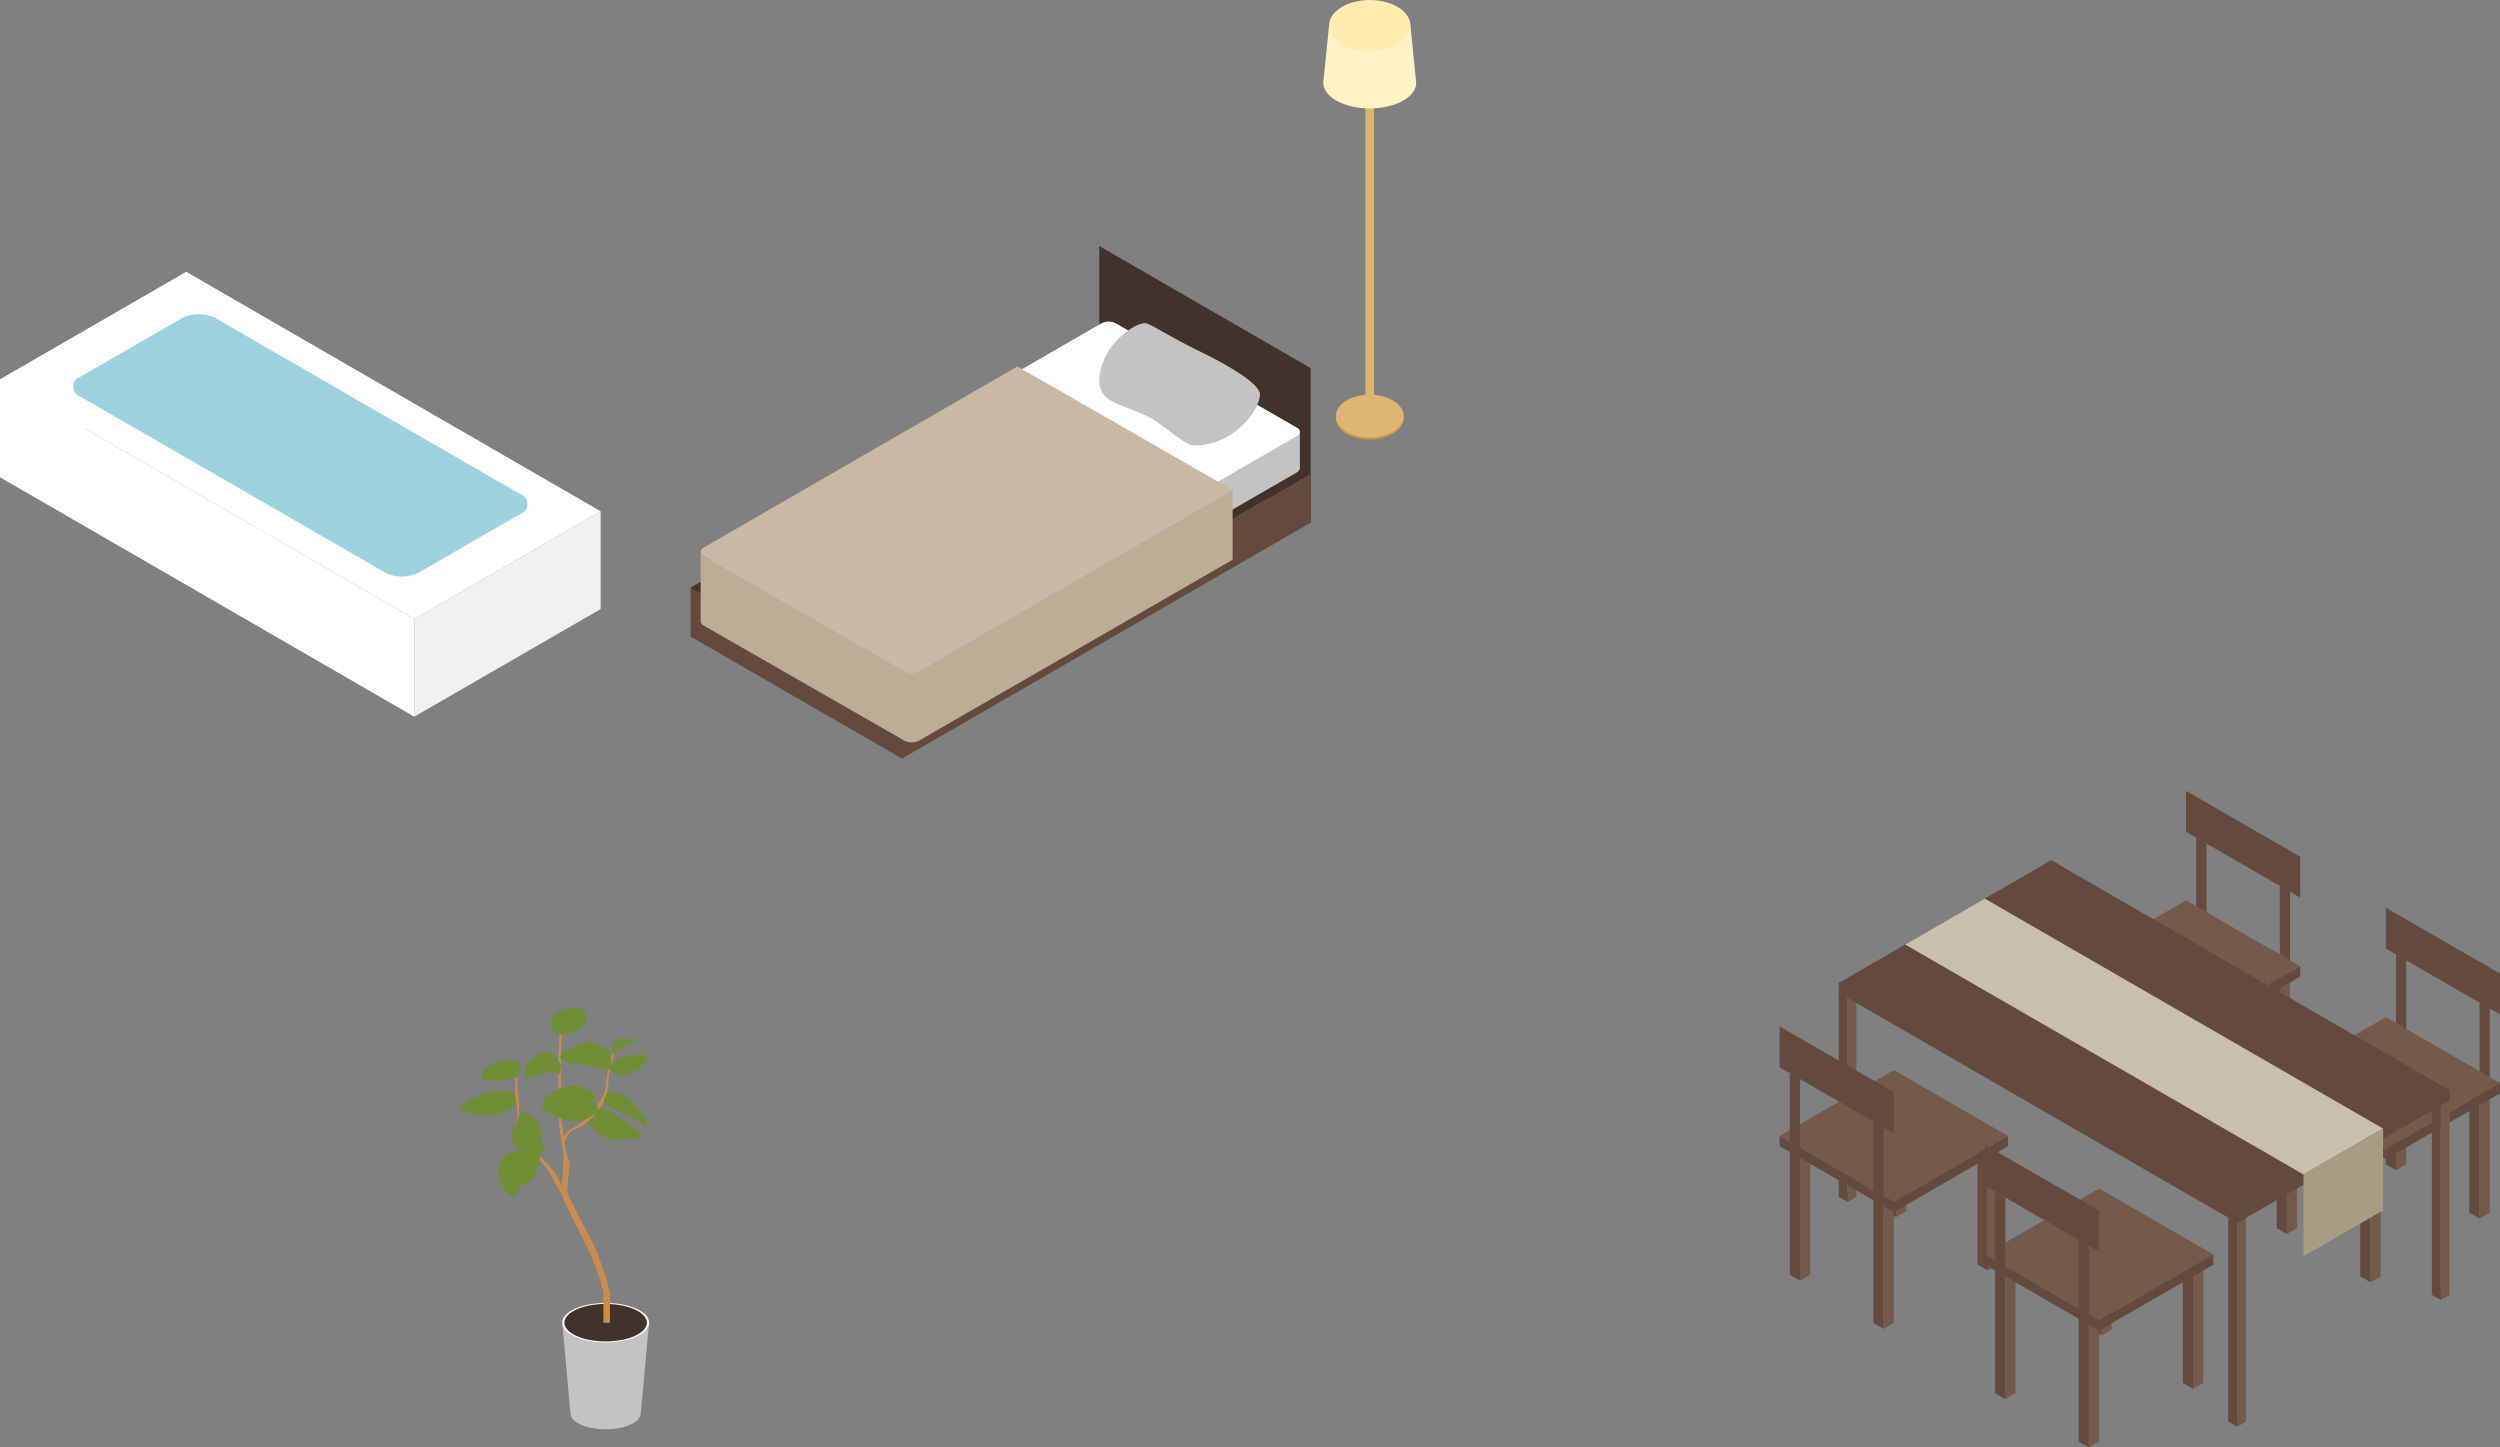 <svg xmlns="http://www.w3.org/2000/svg" xmlns:xlink="http://www.w3.org/1999/xlink" width="314.079" height="181.831" viewBox="0 0 314.079 181.831">
  <rect x="0" y="0" width="314.079" height="181.831" fill="#808080" stroke="none"/>
  <defs>
    <clipPath id="clip-path">
      <path id="Path_4840" data-name="Path 4840" d="M54.849,20.948,6.305,48.978a.616.616,0,0,0-.365.518h0v4.56h0v.055h.009a.644.644,0,0,0,.357.457L29.084,67.69a1.962,1.962,0,0,0,1.771,0L79.4,39.665a.638.638,0,0,0,.358-.472h.007V34.576h0a.625.625,0,0,0-.363-.5L56.62,20.948a1.969,1.969,0,0,0-1.771,0" transform="translate(-5.939 -20.738)" fill="none"/>
    </clipPath>
    <linearGradient id="linear-gradient" x1="-0.037" y1="1.162" x2="-0.031" y2="1.162" gradientUnits="objectBoundingBox">
      <stop offset="0" stop-color="#fff"/>
      <stop offset="1" stop-color="#c4c3c2"/>
    </linearGradient>
    <clipPath id="clip-path-2">
      <rect id="Rectangle_295" data-name="Rectangle 295" width="77.903" height="64.395" fill="none"/>
    </clipPath>
    <clipPath id="clip-path-3">
      <path id="Path_4842" data-name="Path 4842" d="M113.076,24.85c-1.2,2.167-1.349,4.075-.554,5.2s2.659,1.484,5.187,2.627,3.986,3.086,6,3.831a8.275,8.275,0,0,0,4.545-1.185c2.421-1.4,3.964-3.909,3.964-5.233s-4-3.678-7.487-5.363-6-3.322-6.718-3.547a.854.854,0,0,0-.252-.034c-1.142,0-3.569,1.7-4.683,3.706" transform="translate(-112.026 -21.144)" fill="none"/>
    </clipPath>
    <linearGradient id="linear-gradient-2" x1="-2.491" y1="3.512" x2="-2.469" y2="3.512" gradientUnits="objectBoundingBox">
      <stop offset="0" stop-color="#fff"/>
      <stop offset="0.417" stop-color="#fff"/>
      <stop offset="1" stop-color="#c4c3c2"/>
    </linearGradient>
    <clipPath id="clip-path-5">
      <rect id="Rectangle_298" data-name="Rectangle 298" width="75.458" height="55.88" fill="none"/>
    </clipPath>
    <clipPath id="clip-path-6">
      <rect id="Rectangle_299" data-name="Rectangle 299" width="11.679" height="55.217" fill="none"/>
    </clipPath>
    <clipPath id="clip-path-7">
      <path id="Path_4932" data-name="Path 4932" d="M24.243,73.931l1.036,11.383c0,1.11,1.979,2.008,4.42,2.008s4.419-.9,4.419-2.008l1.036-11.383Z" transform="translate(-24.243 -73.931)" fill="none"/>
    </clipPath>
    <linearGradient id="linear-gradient-3" x1="-1.189" y1="1" x2="-1.14" y2="1" xlink:href="#linear-gradient"/>
    <clipPath id="clip-path-8">
      <rect id="Rectangle_301" data-name="Rectangle 301" width="23.884" height="52.955" fill="none"/>
    </clipPath>
  </defs>
  <g id="Group_3184" data-name="Group 3184" transform="translate(-230.688 -151.723)">
    <g id="Group_875" data-name="Group 875" transform="translate(317.443 182.633)">
      <path id="Path_4836" data-name="Path 4836" d="M112.027,0V19.421l26.558,15.334V15.335Z" transform="translate(-60.682 0)" fill="#41322c"/>
      <path id="Path_4837" data-name="Path 4837" d="M57.946,92.086V98.22l51.344-29.64V62.444Z" transform="translate(-31.388 -33.824)" fill="#634a3d"/>
      <path id="Path_4838" data-name="Path 4838" d="M0,99.8l26.559,15.33V109L0,93.668Z" transform="translate(0 -50.738)" fill="#634a3d"/>
      <path id="Path_4839" data-name="Path 4839" d="M0,58.634,26.559,73.964,77.9,44.322,51.345,28.99Z" transform="translate(0 -15.703)" fill="#41322c"/>
      <g id="Group_855" data-name="Group 855" transform="translate(2.722 9.505)">
        <g id="Group_854" data-name="Group 854" clip-path="url(#clip-path)">
          <rect id="Rectangle_294" data-name="Rectangle 294" width="73.828" height="47.233" transform="translate(-0.002 0)" fill="url(#linear-gradient)"/>
        </g>
      </g>
      <g id="Group_857" data-name="Group 857">
        <g id="Group_856" data-name="Group 856" clip-path="url(#clip-path-2)">
          <path id="Path_4841" data-name="Path 4841" d="M79.4,35.1a.541.541,0,0,0,0-1.023L56.62,20.948a1.968,1.968,0,0,0-1.771,0L6.306,48.977a.54.54,0,0,0,0,1.023L29.084,63.124a1.973,1.973,0,0,0,1.77,0Z" transform="translate(-3.217 -11.233)" fill="#fff"/>
        </g>
      </g>
      <g id="Group_859" data-name="Group 859" transform="translate(51.345 9.691)">
        <g id="Group_858" data-name="Group 858" clip-path="url(#clip-path-3)">
          <rect id="Rectangle_296" data-name="Rectangle 296" width="20.489" height="15.575" transform="translate(-0.299 0)" fill="url(#linear-gradient-2)"/>
        </g>
      </g>
      <g id="Group_861" data-name="Group 861">
        <g id="Group_860" data-name="Group 860" clip-path="url(#clip-path-2)">
          <path id="Path_4843" data-name="Path 4843" d="M69.6,66.862,30.18,89.619a2.01,2.01,0,0,1-1.806,0L3.136,75.146a.632.632,0,0,1-.371-.514h0v8.739h0v.056h.008a.663.663,0,0,0,.364.466l25.238,14.47a2,2,0,0,0,1.806,0L69.6,75.628Z" transform="translate(-1.497 -36.217)" fill="#bdac96"/>
          <path id="Path_4844" data-name="Path 4844" d="M3.137,56.808,28.375,71.281a2.011,2.011,0,0,0,1.806,0L69.6,48.524,42.555,33.006,3.137,55.766a.864.864,0,0,0-.164.116s0,0,0,0a.537.537,0,0,0-.2.407.633.633,0,0,0,.371.514" transform="translate(-1.498 -17.878)" fill="#c8b8a4"/>
        </g>
      </g>
    </g>
    <g id="Group_876" data-name="Group 876" transform="translate(230.688 185.879)">
      <path id="Path_4845" data-name="Path 4845" d="M23.409,0,0,13.518V25.8L23.409,12.29Z" transform="translate(0 0)" fill="#f1f1f2"/>
      <path id="Path_4846" data-name="Path 4846" d="M94.47,68.108V80.394l23.411-13.516V54.591Z" transform="translate(-42.423 -24.515)" fill="#f1f1f2"/>
      <path id="Path_4847" data-name="Path 4847" d="M0,36.823,52.047,66.9V54.611L0,24.535Z" transform="translate(0 -11.018)" fill="#fff"/>
      <path id="Path_4848" data-name="Path 4848" d="M23.409,0,0,13.518,52.047,43.593,75.458,30.076Z" transform="translate(0 0)" fill="#fff"/>
      <g id="Group_864" data-name="Group 864">
        <g id="Group_863" data-name="Group 863" clip-path="url(#clip-path-5)">
          <path id="Path_4849" data-name="Path 4849" d="M34.574,10.153a4.723,4.723,0,0,0-4.258,0L17.547,17.528a1.3,1.3,0,0,0,0,2.457L55.856,42.1a4.711,4.711,0,0,0,4.257,0L72.881,34.73a1.3,1.3,0,0,0,0-2.459Z" transform="translate(-7.486 -4.332)" fill="#9dd1dd"/>
        </g>
      </g>
    </g>
    <g id="Group_877" data-name="Group 877" transform="translate(454.258 251.082)">
      <path id="Path_4850" data-name="Path 4850" d="M111.978,68.649l-1.284-.741V84.474l1.284-.742Z" transform="translate(-46.954 -28.804)" fill="#745a4b"/>
      <path id="Path_4851" data-name="Path 4851" d="M127.977,94.47l-1.285-.741V77.159l1.285.742Z" transform="translate(-53.74 -32.729)" fill="#634a3d"/>
      <path id="Path_4852" data-name="Path 4852" d="M130.206,79.188l-1.283-.74V95.017l1.283-.742Z" transform="translate(-54.686 -33.275)" fill="#745a4b"/>
      <path id="Path_4853" data-name="Path 4853" d="M151.778,79.14l-1.285-.742V59.9l1.285.743Z" transform="translate(-63.836 -25.41)" fill="#634a3d"/>
      <path id="Path_4854" data-name="Path 4854" d="M154.007,61.935l-1.283-.739V79.688l1.283-.743Z" transform="translate(-64.782 -25.957)" fill="#745a4b"/>
      <path id="Path_4855" data-name="Path 4855" d="M133.553,68.617l-1.285-.741V49.383l1.285.742Z" transform="translate(-56.105 -20.947)" fill="#634a3d"/>
      <path id="Path_4856" data-name="Path 4856" d="M135.782,51.411l-1.284-.74V69.163l1.284-.741Z" transform="translate(-57.051 -21.493)" fill="#745a4b"/>
      <path id="Path_4857" data-name="Path 4857" d="M107.35,65.026,121.7,73.309V72.027L107.35,63.743Z" transform="translate(-45.535 -27.038)" fill="#634a3d"/>
      <path id="Path_4858" data-name="Path 4858" d="M135.781,45.054l-1.285-.741v-8.63l1.285.741Z" transform="translate(-57.05 -15.136)" fill="#634a3d"/>
      <path id="Path_4859" data-name="Path 4859" d="M154.006,51.793l-1.285-.742V37.286l1.285.742Z" transform="translate(-64.78 -15.815)" fill="#634a3d"/>
      <path id="Path_4860" data-name="Path 4860" d="M132.265,30.613,146.612,38.9V33.76l-14.347-8.283Z" transform="translate(-56.103 -10.806)" fill="#634a3d"/>
      <path id="Path_4861" data-name="Path 4861" d="M107.349,57.643,121.7,65.927l14.347-8.282L121.7,49.362Z" transform="translate(-45.535 -20.938)" fill="#745a4b"/>
      <path id="Path_4862" data-name="Path 4862" d="M132.267,72.03v1.281l14.347-8.28V63.749Z" transform="translate(-56.104 -27.04)" fill="#634a3d"/>
      <path id="Path_4863" data-name="Path 4863" d="M109.749,83.928l-1.284-.742V66.619l1.284.742Z" transform="translate(-46.008 -28.258)" fill="#634a3d"/>
      <path id="Path_4864" data-name="Path 4864" d="M68.4,43.171l-1.284-.741V59l1.284-.743Z" transform="translate(-28.468 -17.998)" fill="#745a4b"/>
      <path id="Path_4865" data-name="Path 4865" d="M84.4,68.994l-1.285-.742V51.682l1.285.741Z" transform="translate(-35.253 -21.922)" fill="#634a3d"/>
      <path id="Path_4866" data-name="Path 4866" d="M86.626,53.711l-1.284-.742V69.54l1.284-.743Z" transform="translate(-36.2 -22.468)" fill="#745a4b"/>
      <path id="Path_4867" data-name="Path 4867" d="M108.2,53.665l-1.285-.742V34.429l1.285.742Z" transform="translate(-45.35 -14.604)" fill="#634a3d"/>
      <path id="Path_4868" data-name="Path 4868" d="M110.426,36.458l-1.283-.74V54.212l1.283-.743Z" transform="translate(-46.296 -15.151)" fill="#745a4b"/>
      <path id="Path_4869" data-name="Path 4869" d="M89.972,43.141,88.687,42.4V23.906l1.285.742Z" transform="translate(-37.619 -10.14)" fill="#634a3d"/>
      <path id="Path_4870" data-name="Path 4870" d="M92.2,25.935l-1.284-.742V43.688l1.284-.742Z" transform="translate(-38.565 -10.686)" fill="#745a4b"/>
      <path id="Path_4871" data-name="Path 4871" d="M63.769,39.548l14.348,8.286V46.549L63.769,38.265Z" transform="translate(-27.049 -16.231)" fill="#634a3d"/>
      <path id="Path_4872" data-name="Path 4872" d="M92.2,19.578l-1.285-.742V10.207l1.285.741Z" transform="translate(-38.564 -4.329)" fill="#634a3d"/>
      <path id="Path_4873" data-name="Path 4873" d="M110.425,26.318l-1.285-.742V11.812l1.285.74Z" transform="translate(-46.294 -5.01)" fill="#634a3d"/>
      <path id="Path_4874" data-name="Path 4874" d="M88.683,0V5.136l14.348,8.284V8.284Z" transform="translate(-37.617)" fill="#634a3d"/>
      <path id="Path_4875" data-name="Path 4875" d="M78.116,23.886l-14.348,8.28L78.116,40.45l14.347-8.281Z" transform="translate(-27.049 -10.132)" fill="#745a4b"/>
      <path id="Path_4876" data-name="Path 4876" d="M103.033,39.555,88.686,47.836V46.552l14.347-8.28Z" transform="translate(-37.618 -16.233)" fill="#634a3d"/>
      <path id="Path_4877" data-name="Path 4877" d="M66.169,58.452l-1.284-.742V41.144l1.284.741Z" transform="translate(-27.523 -17.452)" fill="#634a3d"/>
      <path id="Path_4878" data-name="Path 4878" d="M143.425,108.8l-1.111.644,1.112.641,1.111-.642Z" transform="translate(-60.366 -46.149)" fill="#634a3d"/>
      <path id="Path_4879" data-name="Path 4879" d="M143.425,64.2l-1.111.642,1.112.641,1.111-.642Z" transform="translate(-60.366 -27.23)" fill="#634a3d"/>
      <path id="Path_4880" data-name="Path 4880" d="M143.426,65.953l-1.112-.641V91l1.112.641Z" transform="translate(-60.366 -27.703)" fill="#634a3d"/>
      <path id="Path_4881" data-name="Path 4881" d="M145.357,65.31l-1.112.642V91.637l1.112-.643Z" transform="translate(-61.185 -27.703)" fill="#745a4b"/>
      <path id="Path_4882" data-name="Path 4882" d="M99,136.465l-1.111.643,1.111.641,1.111-.642Z" transform="translate(-41.522 -57.885)" fill="#634a3d"/>
      <path id="Path_4883" data-name="Path 4883" d="M99,91.859l-1.111.644L99,93.143l1.111-.642Z" transform="translate(-41.522 -38.964)" fill="#634a3d"/>
      <path id="Path_4884" data-name="Path 4884" d="M99,93.618l-1.111-.641v25.684L99,119.3Z" transform="translate(-41.522 -39.438)" fill="#634a3d"/>
      <path id="Path_4885" data-name="Path 4885" d="M100.93,92.975l-1.112.642V119.3l1.112-.641Z" transform="translate(-42.34 -39.437)" fill="#745a4b"/>
      <path id="Path_4886" data-name="Path 4886" d="M58.441,59.735l-1.111.641,1.112.643,1.11-.643Z" transform="translate(-24.318 -25.338)" fill="#634a3d"/>
      <path id="Path_4887" data-name="Path 4887" d="M58.441,15.131l-1.111.641,1.112.641,1.11-.642Z" transform="translate(-24.318 -6.418)" fill="#634a3d"/>
      <path id="Path_4888" data-name="Path 4888" d="M58.442,16.886l-1.112-.64V41.929l1.112.643Z" transform="translate(-24.318 -6.891)" fill="#634a3d"/>
      <path id="Path_4889" data-name="Path 4889" d="M60.373,16.244l-1.112.641V42.571l1.112-.643Z" transform="translate(-25.137 -6.89)" fill="#745a4b"/>
      <path id="Path_4890" data-name="Path 4890" d="M14.014,87.4l-1.111.641,1.112.642,1.111-.643Z" transform="translate(-5.473 -37.072)" fill="#634a3d"/>
      <path id="Path_4891" data-name="Path 4891" d="M14.014,42.8l-1.111.642,1.112.641,1.111-.642Z" transform="translate(-5.473 -18.152)" fill="#634a3d"/>
      <path id="Path_4892" data-name="Path 4892" d="M14.015,44.552,12.9,43.911V69.594l1.112.642Z" transform="translate(-5.473 -18.626)" fill="#634a3d"/>
      <path id="Path_4893" data-name="Path 4893" d="M15.947,43.91l-1.113.641V70.236l1.113-.643Z" transform="translate(-6.292 -18.625)" fill="#745a4b"/>
      <path id="Path_4894" data-name="Path 4894" d="M39.6,15.131l50.05,28.894L62.953,59.435,12.9,30.541Z" transform="translate(-5.473 -6.418)" fill="#634a3d"/>
      <path id="Path_4895" data-name="Path 4895" d="M126.514,65.31,99.822,80.72V82l26.692-15.41Z" transform="translate(-42.342 -27.703)" fill="#634a3d"/>
      <path id="Path_4896" data-name="Path 4896" d="M62.952,70.725,12.9,41.829v1.285l50.05,28.893Z" transform="translate(-5.473 -17.743)" fill="#634a3d"/>
      <path id="Path_4897" data-name="Path 4897" d="M87.447,52.395,37.4,23.5l-10,5.772L77.451,58.165Z" transform="translate(-11.623 -9.968)" fill="#c8bfad"/>
      <path id="Path_4898" data-name="Path 4898" d="M124.314,83.951l-10,5.77V79.45l10-5.77Z" transform="translate(-48.491 -31.253)" fill="#a79c84"/>
      <path id="Path_4899" data-name="Path 4899" d="M44.47,91.783l-1.285-.742v-16.7l1.285.742Z" transform="translate(-18.318 -31.535)" fill="#634a3d"/>
      <path id="Path_4900" data-name="Path 4900" d="M24.469,80.157l-1.285-.741V62.72l1.285.741Z" transform="translate(-9.834 -26.604)" fill="#634a3d"/>
      <path id="Path_4901" data-name="Path 4901" d="M26.7,64.938l-1.284.742V81.1l1.284-.742Z" transform="translate(-10.781 -27.545)" fill="#745a4b"/>
      <path id="Path_4902" data-name="Path 4902" d="M0,69.186,14.348,77.47l14.347-8.281L14.348,60.907Z" transform="translate(0 -25.835)" fill="#745a4b"/>
      <path id="Path_4903" data-name="Path 4903" d="M5.745,78.792l-1.282.741V94.952l1.282-.743Z" transform="translate(-1.893 -33.421)" fill="#745a4b"/>
      <path id="Path_4904" data-name="Path 4904" d="M46.7,76.563l-1.284.743V92.723l1.284-.743Z" transform="translate(-19.264 -32.476)" fill="#745a4b"/>
      <path id="Path_4905" data-name="Path 4905" d="M23.97,89.312l-1.284.743v15.418l1.284-.743Z" transform="translate(-9.623 -37.884)" fill="#745a4b"/>
      <path id="Path_4906" data-name="Path 4906" d="M39.264,76.576,24.917,84.856V83.572l14.347-8.28Z" transform="translate(-10.569 -31.937)" fill="#634a3d"/>
      <path id="Path_4907" data-name="Path 4907" d="M0,76.57l14.348,8.283V83.569L0,75.286Z" transform="translate(0 -31.934)" fill="#634a3d"/>
      <path id="Path_4908" data-name="Path 4908" d="M3.516,70.957l-1.285-.74V61.586l1.285.742Z" transform="translate(-0.946 -26.123)" fill="#634a3d"/>
      <path id="Path_4909" data-name="Path 4909" d="M3.516,94.011l-1.285-.743V76.575l1.285.74Z" transform="translate(-0.946 -32.481)" fill="#634a3d"/>
      <path id="Path_4910" data-name="Path 4910" d="M21.741,104.532l-1.284-.741V87.1l1.284.742Z" transform="translate(-8.677 -36.943)" fill="#634a3d"/>
      <path id="Path_4911" data-name="Path 4911" d="M21.741,77.7l-1.284-.742V63.189l1.284.742Z" transform="translate(-8.677 -26.803)" fill="#634a3d"/>
      <path id="Path_4912" data-name="Path 4912" d="M0,56.516,14.348,64.8V59.664L0,51.38Z" transform="translate(0 -21.794)" fill="#634a3d"/>
      <path id="Path_4913" data-name="Path 4913" d="M89.267,117.629l-1.285-.742V100.192l1.285.742Z" transform="translate(-37.32 -42.499)" fill="#634a3d"/>
      <path id="Path_4914" data-name="Path 4914" d="M69.268,106l-1.284-.741V88.567l1.284.74Z" transform="translate(-28.837 -37.568)" fill="#634a3d"/>
      <path id="Path_4915" data-name="Path 4915" d="M71.5,90.783l-1.284.742v15.418L71.5,106.2Z" transform="translate(-29.783 -38.507)" fill="#745a4b"/>
      <path id="Path_4916" data-name="Path 4916" d="M59.146,86.751,44.8,95.031l14.348,8.285,14.347-8.281Z" transform="translate(-19.002 -36.797)" fill="#745a4b"/>
      <path id="Path_4917" data-name="Path 4917" d="M50.542,104.637l-1.283.741V120.8l1.283-.742Z" transform="translate(-20.895 -44.384)" fill="#745a4b"/>
      <path id="Path_4918" data-name="Path 4918" d="M91.5,102.409l-1.284.743v15.417l1.284-.743Z" transform="translate(-38.266 -43.439)" fill="#745a4b"/>
      <path id="Path_4919" data-name="Path 4919" d="M67.485,115.9v15.417l1.283-.742V115.158Z" transform="translate(-28.625 -48.847)" fill="#745a4b"/>
      <path id="Path_4920" data-name="Path 4920" d="M84.062,102.422,69.715,110.7v-1.285l14.347-8.28Z" transform="translate(-29.571 -42.9)" fill="#634a3d"/>
      <path id="Path_4921" data-name="Path 4921" d="M44.8,102.415,59.146,110.7v-1.285L44.8,101.131Z" transform="translate(-19.002 -42.897)" fill="#634a3d"/>
      <path id="Path_4922" data-name="Path 4922" d="M48.314,96.8l-1.284-.741V87.43l1.284.742Z" transform="translate(-19.949 -37.085)" fill="#634a3d"/>
      <path id="Path_4923" data-name="Path 4923" d="M48.314,119.856l-1.284-.741V102.421l1.284.741Z" transform="translate(-19.949 -43.444)" fill="#634a3d"/>
      <path id="Path_4924" data-name="Path 4924" d="M65.255,129.638l1.284.741V113.684l-1.284-.742Z" transform="translate(-27.68 -47.907)" fill="#634a3d"/>
      <path id="Path_4925" data-name="Path 4925" d="M66.539,103.545l-1.284-.742V89.038l1.284.741Z" transform="translate(-27.68 -37.767)" fill="#634a3d"/>
      <path id="Path_4926" data-name="Path 4926" d="M59.146,85.509,44.8,77.227v5.134l14.348,8.286Z" transform="translate(-19.002 -32.757)" fill="#634a3d"/>
    </g>
    <g id="Group_878" data-name="Group 878" transform="translate(396.932 151.723)">
      <g id="Group_867" data-name="Group 867" transform="translate(0 0.001)" clip-path="url(#clip-path-6)">
        <path id="Path_4927" data-name="Path 4927" d="M2.831,92.122c0,1.48,1.907,2.682,4.26,2.682s4.262-1.2,4.262-2.682S9.446,89.44,7.091,89.44s-4.26,1.2-4.26,2.682" transform="translate(-1.253 -39.586)" fill="#ce9a45"/>
        <path id="Path_4928" data-name="Path 4928" d="M2.831,91.636c0,1.482,1.907,2.682,4.26,2.682s4.262-1.2,4.262-2.682-1.907-2.681-4.262-2.681-4.26,1.2-4.26,2.681" transform="translate(-1.253 -39.372)" fill="#deb574"/>
        <path id="Path_4929" data-name="Path 4929" d="M9.505,20.162h1.081V60.3h0c0,.186-.24.337-.536.337s-.536-.15-.536-.337H9.505Z" transform="translate(-4.207 -8.924)" fill="#deb574"/>
        <path id="Path_4930" data-name="Path 4930" d="M.726,5.77H10.953l.726,7.184c0,1.776-2.614,3.219-5.84,3.219S0,14.731,0,12.954Z" transform="translate(0 -2.554)" fill="#fff2c5"/>
        <path id="Path_4931" data-name="Path 4931" d="M1.3,3.216c0,1.779,2.289,3.218,5.113,3.218S11.53,4.995,11.53,3.216,9.24,0,6.415,0,1.3,1.439,1.3,3.216" transform="translate(-0.576 0)" fill="#ffedaf"/>
      </g>
    </g>
    <g id="Group_879" data-name="Group 879" transform="translate(288.347 278.331)">
      <g id="Group_870" data-name="Group 870" transform="translate(12.973 39.564)">
        <g id="Group_869" data-name="Group 869" clip-path="url(#clip-path-7)">
          <rect id="Rectangle_300" data-name="Rectangle 300" width="10.911" height="13.391" transform="translate(0 0)" fill="url(#linear-gradient-3)"/>
        </g>
      </g>
      <g id="Group_872" data-name="Group 872" transform="translate(0 0)">
        <g id="Group_871" data-name="Group 871" clip-path="url(#clip-path-8)">
          <path id="Path_4933" data-name="Path 4933" d="M35.154,71.779c0,1.37-2.441,2.48-5.455,2.48s-5.456-1.11-5.456-2.48S26.685,69.3,29.7,69.3s5.455,1.11,5.455,2.478" transform="translate(-11.27 -32.215)" fill="#fff"/>
          <path id="Path_4934" data-name="Path 4934" d="M35.118,71.887c0,1.3-2.319,2.355-5.182,2.355s-5.183-1.053-5.183-2.355,2.321-2.355,5.183-2.355,5.182,1.054,5.182,2.355" transform="translate(-11.507 -32.323)" fill="#41322c"/>
          <path id="Path_4935" data-name="Path 4935" d="M19.776,25.491c0-.774.293-3.6.293-3.6l-.5-1.467s-.068-.52-.16-1.185a6.615,6.615,0,0,1,.439-.834c.414-.645.712-.6,1.672-1.074a7.485,7.485,0,0,0,1.969-1.887,6.967,6.967,0,0,0,1.257-2.286,10.227,10.227,0,0,0,.2-2.05c.1-.745.7-2.9.7-2.9l-.2-.229a24.409,24.409,0,0,0-.847,4.132c0,1.162-.81,2.036-1.3,3.034s-1.741,1.684-3,2.483a3.045,3.045,0,0,0-.986.952c-.115-.818-.235-1.668-.293-2.01-.126-.733-.041-8.231-.041-8.231l.041-3.122h-.189l-.167,3.08v6.87a33.74,33.74,0,0,0,.373,4.176l0,.022c.026.186.052.361.076.529l.006.041h0c.056.374.107.7.149.951a24.93,24.93,0,0,1-.235,3.927,8.426,8.426,0,0,0-1.265-2.264c-.664-.664-.814-.793-1.786-1.764s-2.083-1.866-2.2-3.353-.019-2.48-.179-3.342a32.65,32.65,0,0,1-.138-3.543H13.23v2.28a7.51,7.51,0,0,0,.2,1.708,14.488,14.488,0,0,1,.059,2.506,3.589,3.589,0,0,0,.932,2.671A27.4,27.4,0,0,1,17,22.387c.614.854,2.043,3.439,2.043,3.439.167.816,2.43,5.006,3.141,6.534S24.3,37.18,24.3,38.6V42h.817V38.792c0-1.549-1.131-4.106-1.509-5.362s-3.833-7.164-3.833-7.939" transform="translate(-6.15 -2.424)" fill="#cb8d4e"/>
          <path id="Path_4936" data-name="Path 4936" d="M12.1,33.813s.127-.54-.688-.353a2.526,2.526,0,0,0-1.991,1.623,3.948,3.948,0,0,0,.659,3.218c.657.658,1.033,1.059,1.033,1.059a4.8,4.8,0,0,1,1.5-1.786,3.023,3.023,0,0,0,1.588-1.928c.15-.751.631-1.593,0-2.224s-2.106.391-2.106.391" transform="translate(-4.335 -15.44)" fill="#708e35"/>
          <path id="Path_4937" data-name="Path 4937" d="M13.135,26.293s-.341-.325-.555.351a2.146,2.146,0,0,0,.326,2.158,3.35,3.35,0,0,0,2.641.909c.766-.2,1.222-.3,1.222-.3a4.079,4.079,0,0,1-.658-1.874,2.559,2.559,0,0,0-.726-1.994c-.484-.436-.892-1.152-1.628-.962s-.622,1.71-.622,1.71" transform="translate(-5.781 -11.413)" fill="#708e35"/>
          <path id="Path_4938" data-name="Path 4938" d="M25.92,20.2s.572-.392,0-.965a3.127,3.127,0,0,0-2.584-.875,5.445,5.445,0,0,0-3.276,1.323,3.389,3.389,0,0,0-.544,1.6,10.235,10.235,0,0,1,2.221,1.078,4.7,4.7,0,0,0,3.41.109c.829-.418,1.356-.829,1.356-1.366a1.242,1.242,0,0,0-.584-.9" transform="translate(-9.073 -8.533)" fill="#708e35"/>
          <path id="Path_4939" data-name="Path 4939" d="M31.395,24.864a.792.792,0,0,1,.09-1.055c.513-.513,1.437.013,2.179.527s2.784,1.951,2.784,1.951l.7.876a12.7,12.7,0,0,1-2.957.406,3.772,3.772,0,0,1-2.906-1.159c-.6-.6-1.134-.942-.808-1.268a1.324,1.324,0,0,1,.921-.278" transform="translate(-14.12 -10.97)" fill="#708e35"/>
          <path id="Path_4940" data-name="Path 4940" d="M34.41,19.982a3.006,3.006,0,0,1,2.1.257C37.7,20.8,39.38,23.3,39.38,23.3l.136,1.124A11.014,11.014,0,0,0,37.988,23.3c-.943-.584-.516-.667-1.684-.907s-2.278-1.14-2.278-1.475a2.517,2.517,0,0,1,.384-.931" transform="translate(-15.817 -9.251)" fill="#708e35"/>
          <path id="Path_4941" data-name="Path 4941" d="M29.982,11.506a7.285,7.285,0,0,1-2.289-.3,4.839,4.839,0,0,0-2.269-.471,2.516,2.516,0,0,1-1.755-.719s.026-.585,1.463-1.235,1.708-.922,2.83-.562,1.634.386,2.02,1.076a4.068,4.068,0,0,1,0,2.206" transform="translate(-11.003 -3.748)" fill="#708e35"/>
          <path id="Path_4942" data-name="Path 4942" d="M36.067,9.178a1.9,1.9,0,0,1,.3-1.719c.629-.63,2.979,0,2.979,0s-1.3.574-2.178.956-.954.764-.954.764" transform="translate(-16.726 -3.337)" fill="#708e35"/>
          <path id="Path_4943" data-name="Path 4943" d="M35.447,12.87s-.138-.656,1.255-1.443a5.7,5.7,0,0,1,3.526-.263A3.369,3.369,0,0,1,38,13.36a2.613,2.613,0,0,1-2.558-.49" transform="translate(-16.476 -5.111)" fill="#708e35"/>
          <path id="Path_4944" data-name="Path 4944" d="M22.662,3.281A1.3,1.3,0,0,1,21.58,1.6C21.849.607,23.557,0,24.321,0a3.981,3.981,0,0,1,1.324.22,1.508,1.508,0,0,1,0,2.072,3.63,3.63,0,0,1-2.983.989" transform="translate(-10.004 0)" fill="#708e35"/>
          <path id="Path_4945" data-name="Path 4945" d="M7.153,20.461c-.062-.588-.363-1.016-2.163-1.016s-2.9,1.016-3.372,1.016S0,21.781,0,21.781a7.758,7.758,0,0,0,3.576.764c1.883-.112,2.455-.356,3.079-.878s.559-.619.5-1.206" transform="translate(0 -9.039)" fill="#708e35"/>
          <path id="Path_4946" data-name="Path 4946" d="M9.172,14.536a4.189,4.189,0,0,1-2.067.359,6.312,6.312,0,0,1-1.955-.18s-.269-1.175,1.528-1.845,1.961-.536,2.789-.378.783,1.457.511,1.727a1.505,1.505,0,0,1-.806.317" transform="translate(-2.387 -5.747)" fill="#708e35"/>
          <path id="Path_4947" data-name="Path 4947" d="M19.9,13.185a1.427,1.427,0,0,0-1.3-.242c-.9.173-3.032.758-3.032.758s-.157-1.717.7-2.263.837-1.064,1.958-1.064,1.829,1.664,1.829,1.664Z" transform="translate(-7.229 -4.822)" fill="#708e35"/>
        </g>
      </g>
    </g>
  </g>
</svg>
